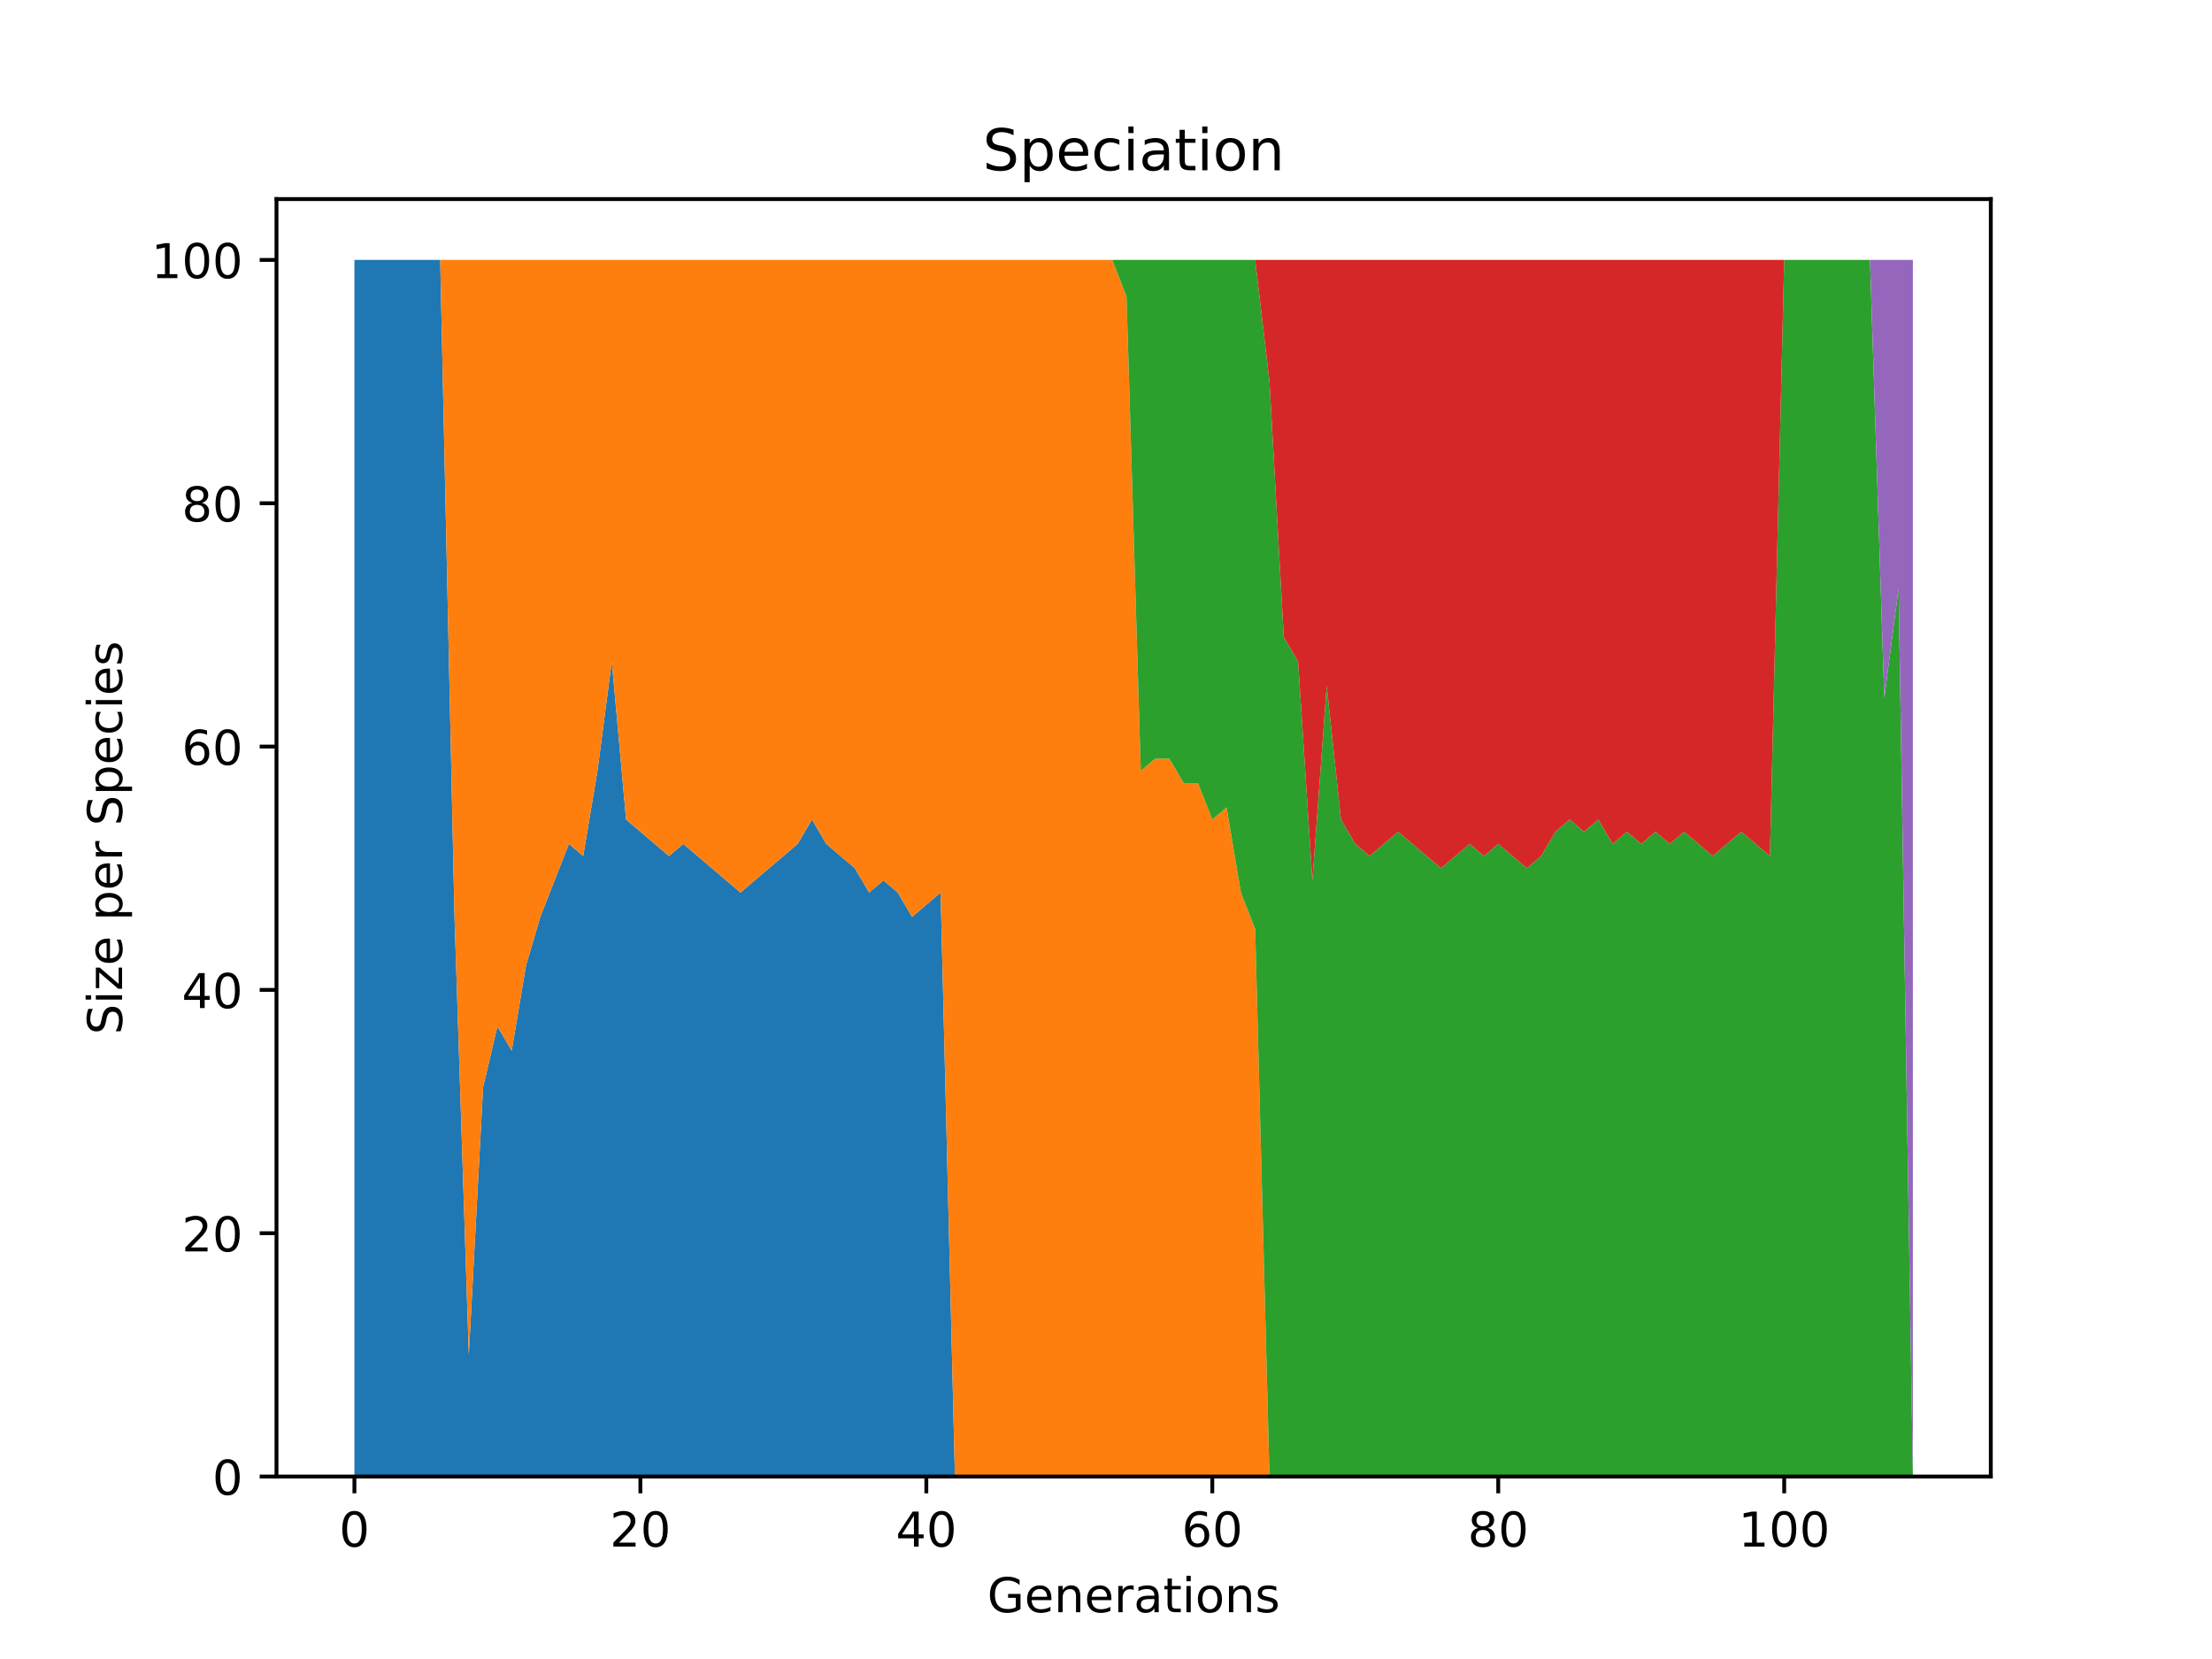 <?xml version="1.0" encoding="utf-8" standalone="no"?>
<!DOCTYPE svg PUBLIC "-//W3C//DTD SVG 1.1//EN"
  "http://www.w3.org/Graphics/SVG/1.1/DTD/svg11.dtd">
<!-- Created with matplotlib (https://matplotlib.org/) -->
<svg height="345.6pt" version="1.1" viewBox="0 0 460.8 345.6" width="460.8pt" xmlns="http://www.w3.org/2000/svg" xmlns:xlink="http://www.w3.org/1999/xlink">
 <defs>
  <style type="text/css">*{stroke-linecap:butt;stroke-linejoin:round;}</style>
 </defs>
 <g id="figure_1">
  <g id="patch_1">
   <path d="M 0 345.6 
L 460.8 345.6 
L 460.8 0 
L 0 0 
z
" style="fill:#ffffff;"/>
  </g>
  <g id="axes_1">
   <g id="patch_2">
    <path d="M 57.6 307.584 
L 414.72 307.584 
L 414.72 41.472 
L 57.6 41.472 
z
" style="fill:#ffffff;"/>
   </g>
   <g id="PolyCollection_1">
    <path clip-path="url(#p705aef6311)" d="M 73.833 54.144 
L 73.833 307.584 
L 76.811 307.584 
L 79.79 307.584 
L 82.768 307.584 
L 85.747 307.584 
L 88.725 307.584 
L 91.704 307.584 
L 94.682 307.584 
L 97.661 307.584 
L 100.639 307.584 
L 103.618 307.584 
L 106.596 307.584 
L 109.575 307.584 
L 112.553 307.584 
L 115.531 307.584 
L 118.51 307.584 
L 121.488 307.584 
L 124.467 307.584 
L 127.445 307.584 
L 130.424 307.584 
L 133.402 307.584 
L 136.381 307.584 
L 139.359 307.584 
L 142.338 307.584 
L 145.316 307.584 
L 148.295 307.584 
L 151.273 307.584 
L 154.252 307.584 
L 157.23 307.584 
L 160.209 307.584 
L 163.187 307.584 
L 166.166 307.584 
L 169.144 307.584 
L 172.123 307.584 
L 175.101 307.584 
L 178.08 307.584 
L 181.058 307.584 
L 184.037 307.584 
L 187.015 307.584 
L 189.994 307.584 
L 192.972 307.584 
L 195.95 307.584 
L 198.929 307.584 
L 201.907 307.584 
L 204.886 307.584 
L 207.864 307.584 
L 210.843 307.584 
L 213.821 307.584 
L 216.8 307.584 
L 219.778 307.584 
L 222.757 307.584 
L 225.735 307.584 
L 228.714 307.584 
L 231.692 307.584 
L 234.671 307.584 
L 237.649 307.584 
L 240.628 307.584 
L 243.606 307.584 
L 246.585 307.584 
L 249.563 307.584 
L 252.542 307.584 
L 255.52 307.584 
L 258.499 307.584 
L 261.477 307.584 
L 264.456 307.584 
L 267.434 307.584 
L 270.413 307.584 
L 273.391 307.584 
L 276.37 307.584 
L 279.348 307.584 
L 282.326 307.584 
L 285.305 307.584 
L 288.283 307.584 
L 291.262 307.584 
L 294.24 307.584 
L 297.219 307.584 
L 300.197 307.584 
L 303.176 307.584 
L 306.154 307.584 
L 309.133 307.584 
L 312.111 307.584 
L 315.09 307.584 
L 318.068 307.584 
L 321.047 307.584 
L 324.025 307.584 
L 327.004 307.584 
L 329.982 307.584 
L 332.961 307.584 
L 335.939 307.584 
L 338.918 307.584 
L 341.896 307.584 
L 344.875 307.584 
L 347.853 307.584 
L 350.832 307.584 
L 353.81 307.584 
L 356.789 307.584 
L 359.767 307.584 
L 362.745 307.584 
L 365.724 307.584 
L 368.702 307.584 
L 371.681 307.584 
L 374.659 307.584 
L 377.638 307.584 
L 380.616 307.584 
L 383.595 307.584 
L 386.573 307.584 
L 389.552 307.584 
L 392.53 307.584 
L 395.509 307.584 
L 398.487 307.584 
L 398.487 307.584 
L 398.487 307.584 
L 395.509 307.584 
L 392.53 307.584 
L 389.552 307.584 
L 386.573 307.584 
L 383.595 307.584 
L 380.616 307.584 
L 377.638 307.584 
L 374.659 307.584 
L 371.681 307.584 
L 368.702 307.584 
L 365.724 307.584 
L 362.745 307.584 
L 359.767 307.584 
L 356.789 307.584 
L 353.81 307.584 
L 350.832 307.584 
L 347.853 307.584 
L 344.875 307.584 
L 341.896 307.584 
L 338.918 307.584 
L 335.939 307.584 
L 332.961 307.584 
L 329.982 307.584 
L 327.004 307.584 
L 324.025 307.584 
L 321.047 307.584 
L 318.068 307.584 
L 315.09 307.584 
L 312.111 307.584 
L 309.133 307.584 
L 306.154 307.584 
L 303.176 307.584 
L 300.197 307.584 
L 297.219 307.584 
L 294.24 307.584 
L 291.262 307.584 
L 288.283 307.584 
L 285.305 307.584 
L 282.326 307.584 
L 279.348 307.584 
L 276.37 307.584 
L 273.391 307.584 
L 270.413 307.584 
L 267.434 307.584 
L 264.456 307.584 
L 261.477 307.584 
L 258.499 307.584 
L 255.52 307.584 
L 252.542 307.584 
L 249.563 307.584 
L 246.585 307.584 
L 243.606 307.584 
L 240.628 307.584 
L 237.649 307.584 
L 234.671 307.584 
L 231.692 307.584 
L 228.714 307.584 
L 225.735 307.584 
L 222.757 307.584 
L 219.778 307.584 
L 216.8 307.584 
L 213.821 307.584 
L 210.843 307.584 
L 207.864 307.584 
L 204.886 307.584 
L 201.907 307.584 
L 198.929 307.584 
L 195.95 185.933 
L 192.972 188.467 
L 189.994 191.002 
L 187.015 185.933 
L 184.037 183.398 
L 181.058 185.933 
L 178.08 180.864 
L 175.101 178.33 
L 172.123 175.795 
L 169.144 170.726 
L 166.166 175.795 
L 163.187 178.33 
L 160.209 180.864 
L 157.23 183.398 
L 154.252 185.933 
L 151.273 183.398 
L 148.295 180.864 
L 145.316 178.33 
L 142.338 175.795 
L 139.359 178.33 
L 136.381 175.795 
L 133.402 173.261 
L 130.424 170.726 
L 127.445 137.779 
L 124.467 160.589 
L 121.488 178.33 
L 118.51 175.795 
L 115.531 183.398 
L 112.553 191.002 
L 109.575 201.139 
L 106.596 218.88 
L 103.618 213.811 
L 100.639 226.483 
L 97.661 282.24 
L 94.682 191.002 
L 91.704 54.144 
L 88.725 54.144 
L 85.747 54.144 
L 82.768 54.144 
L 79.79 54.144 
L 76.811 54.144 
L 73.833 54.144 
z
" style="fill:#1f77b4;"/>
   </g>
   <g id="PolyCollection_2">
    <path clip-path="url(#p705aef6311)" d="M 73.833 54.144 
L 73.833 54.144 
L 76.811 54.144 
L 79.79 54.144 
L 82.768 54.144 
L 85.747 54.144 
L 88.725 54.144 
L 91.704 54.144 
L 94.682 191.002 
L 97.661 282.24 
L 100.639 226.483 
L 103.618 213.811 
L 106.596 218.88 
L 109.575 201.139 
L 112.553 191.002 
L 115.531 183.398 
L 118.51 175.795 
L 121.488 178.33 
L 124.467 160.589 
L 127.445 137.779 
L 130.424 170.726 
L 133.402 173.261 
L 136.381 175.795 
L 139.359 178.33 
L 142.338 175.795 
L 145.316 178.33 
L 148.295 180.864 
L 151.273 183.398 
L 154.252 185.933 
L 157.23 183.398 
L 160.209 180.864 
L 163.187 178.33 
L 166.166 175.795 
L 169.144 170.726 
L 172.123 175.795 
L 175.101 178.33 
L 178.08 180.864 
L 181.058 185.933 
L 184.037 183.398 
L 187.015 185.933 
L 189.994 191.002 
L 192.972 188.467 
L 195.95 185.933 
L 198.929 307.584 
L 201.907 307.584 
L 204.886 307.584 
L 207.864 307.584 
L 210.843 307.584 
L 213.821 307.584 
L 216.8 307.584 
L 219.778 307.584 
L 222.757 307.584 
L 225.735 307.584 
L 228.714 307.584 
L 231.692 307.584 
L 234.671 307.584 
L 237.649 307.584 
L 240.628 307.584 
L 243.606 307.584 
L 246.585 307.584 
L 249.563 307.584 
L 252.542 307.584 
L 255.52 307.584 
L 258.499 307.584 
L 261.477 307.584 
L 264.456 307.584 
L 267.434 307.584 
L 270.413 307.584 
L 273.391 307.584 
L 276.37 307.584 
L 279.348 307.584 
L 282.326 307.584 
L 285.305 307.584 
L 288.283 307.584 
L 291.262 307.584 
L 294.24 307.584 
L 297.219 307.584 
L 300.197 307.584 
L 303.176 307.584 
L 306.154 307.584 
L 309.133 307.584 
L 312.111 307.584 
L 315.09 307.584 
L 318.068 307.584 
L 321.047 307.584 
L 324.025 307.584 
L 327.004 307.584 
L 329.982 307.584 
L 332.961 307.584 
L 335.939 307.584 
L 338.918 307.584 
L 341.896 307.584 
L 344.875 307.584 
L 347.853 307.584 
L 350.832 307.584 
L 353.81 307.584 
L 356.789 307.584 
L 359.767 307.584 
L 362.745 307.584 
L 365.724 307.584 
L 368.702 307.584 
L 371.681 307.584 
L 374.659 307.584 
L 377.638 307.584 
L 380.616 307.584 
L 383.595 307.584 
L 386.573 307.584 
L 389.552 307.584 
L 392.53 307.584 
L 395.509 307.584 
L 398.487 307.584 
L 398.487 307.584 
L 398.487 307.584 
L 395.509 307.584 
L 392.53 307.584 
L 389.552 307.584 
L 386.573 307.584 
L 383.595 307.584 
L 380.616 307.584 
L 377.638 307.584 
L 374.659 307.584 
L 371.681 307.584 
L 368.702 307.584 
L 365.724 307.584 
L 362.745 307.584 
L 359.767 307.584 
L 356.789 307.584 
L 353.81 307.584 
L 350.832 307.584 
L 347.853 307.584 
L 344.875 307.584 
L 341.896 307.584 
L 338.918 307.584 
L 335.939 307.584 
L 332.961 307.584 
L 329.982 307.584 
L 327.004 307.584 
L 324.025 307.584 
L 321.047 307.584 
L 318.068 307.584 
L 315.09 307.584 
L 312.111 307.584 
L 309.133 307.584 
L 306.154 307.584 
L 303.176 307.584 
L 300.197 307.584 
L 297.219 307.584 
L 294.24 307.584 
L 291.262 307.584 
L 288.283 307.584 
L 285.305 307.584 
L 282.326 307.584 
L 279.348 307.584 
L 276.37 307.584 
L 273.391 307.584 
L 270.413 307.584 
L 267.434 307.584 
L 264.456 307.584 
L 261.477 193.536 
L 258.499 185.933 
L 255.52 168.192 
L 252.542 170.726 
L 249.563 163.123 
L 246.585 163.123 
L 243.606 158.054 
L 240.628 158.054 
L 237.649 160.589 
L 234.671 61.747 
L 231.692 54.144 
L 228.714 54.144 
L 225.735 54.144 
L 222.757 54.144 
L 219.778 54.144 
L 216.8 54.144 
L 213.821 54.144 
L 210.843 54.144 
L 207.864 54.144 
L 204.886 54.144 
L 201.907 54.144 
L 198.929 54.144 
L 195.95 54.144 
L 192.972 54.144 
L 189.994 54.144 
L 187.015 54.144 
L 184.037 54.144 
L 181.058 54.144 
L 178.08 54.144 
L 175.101 54.144 
L 172.123 54.144 
L 169.144 54.144 
L 166.166 54.144 
L 163.187 54.144 
L 160.209 54.144 
L 157.23 54.144 
L 154.252 54.144 
L 151.273 54.144 
L 148.295 54.144 
L 145.316 54.144 
L 142.338 54.144 
L 139.359 54.144 
L 136.381 54.144 
L 133.402 54.144 
L 130.424 54.144 
L 127.445 54.144 
L 124.467 54.144 
L 121.488 54.144 
L 118.51 54.144 
L 115.531 54.144 
L 112.553 54.144 
L 109.575 54.144 
L 106.596 54.144 
L 103.618 54.144 
L 100.639 54.144 
L 97.661 54.144 
L 94.682 54.144 
L 91.704 54.144 
L 88.725 54.144 
L 85.747 54.144 
L 82.768 54.144 
L 79.79 54.144 
L 76.811 54.144 
L 73.833 54.144 
z
" style="fill:#ff7f0e;"/>
   </g>
   <g id="PolyCollection_3">
    <path clip-path="url(#p705aef6311)" d="M 73.833 54.144 
L 73.833 54.144 
L 76.811 54.144 
L 79.79 54.144 
L 82.768 54.144 
L 85.747 54.144 
L 88.725 54.144 
L 91.704 54.144 
L 94.682 54.144 
L 97.661 54.144 
L 100.639 54.144 
L 103.618 54.144 
L 106.596 54.144 
L 109.575 54.144 
L 112.553 54.144 
L 115.531 54.144 
L 118.51 54.144 
L 121.488 54.144 
L 124.467 54.144 
L 127.445 54.144 
L 130.424 54.144 
L 133.402 54.144 
L 136.381 54.144 
L 139.359 54.144 
L 142.338 54.144 
L 145.316 54.144 
L 148.295 54.144 
L 151.273 54.144 
L 154.252 54.144 
L 157.23 54.144 
L 160.209 54.144 
L 163.187 54.144 
L 166.166 54.144 
L 169.144 54.144 
L 172.123 54.144 
L 175.101 54.144 
L 178.08 54.144 
L 181.058 54.144 
L 184.037 54.144 
L 187.015 54.144 
L 189.994 54.144 
L 192.972 54.144 
L 195.95 54.144 
L 198.929 54.144 
L 201.907 54.144 
L 204.886 54.144 
L 207.864 54.144 
L 210.843 54.144 
L 213.821 54.144 
L 216.8 54.144 
L 219.778 54.144 
L 222.757 54.144 
L 225.735 54.144 
L 228.714 54.144 
L 231.692 54.144 
L 234.671 61.747 
L 237.649 160.589 
L 240.628 158.054 
L 243.606 158.054 
L 246.585 163.123 
L 249.563 163.123 
L 252.542 170.726 
L 255.52 168.192 
L 258.499 185.933 
L 261.477 193.536 
L 264.456 307.584 
L 267.434 307.584 
L 270.413 307.584 
L 273.391 307.584 
L 276.37 307.584 
L 279.348 307.584 
L 282.326 307.584 
L 285.305 307.584 
L 288.283 307.584 
L 291.262 307.584 
L 294.24 307.584 
L 297.219 307.584 
L 300.197 307.584 
L 303.176 307.584 
L 306.154 307.584 
L 309.133 307.584 
L 312.111 307.584 
L 315.09 307.584 
L 318.068 307.584 
L 321.047 307.584 
L 324.025 307.584 
L 327.004 307.584 
L 329.982 307.584 
L 332.961 307.584 
L 335.939 307.584 
L 338.918 307.584 
L 341.896 307.584 
L 344.875 307.584 
L 347.853 307.584 
L 350.832 307.584 
L 353.81 307.584 
L 356.789 307.584 
L 359.767 307.584 
L 362.745 307.584 
L 365.724 307.584 
L 368.702 307.584 
L 371.681 307.584 
L 374.659 307.584 
L 377.638 307.584 
L 380.616 307.584 
L 383.595 307.584 
L 386.573 307.584 
L 389.552 307.584 
L 392.53 307.584 
L 395.509 307.584 
L 398.487 307.584 
L 398.487 307.584 
L 398.487 307.584 
L 395.509 122.573 
L 392.53 145.382 
L 389.552 54.144 
L 386.573 54.144 
L 383.595 54.144 
L 380.616 54.144 
L 377.638 54.144 
L 374.659 54.144 
L 371.681 54.144 
L 368.702 178.33 
L 365.724 175.795 
L 362.745 173.261 
L 359.767 175.795 
L 356.789 178.33 
L 353.81 175.795 
L 350.832 173.261 
L 347.853 175.795 
L 344.875 173.261 
L 341.896 175.795 
L 338.918 173.261 
L 335.939 175.795 
L 332.961 170.726 
L 329.982 173.261 
L 327.004 170.726 
L 324.025 173.261 
L 321.047 178.33 
L 318.068 180.864 
L 315.09 178.33 
L 312.111 175.795 
L 309.133 178.33 
L 306.154 175.795 
L 303.176 178.33 
L 300.197 180.864 
L 297.219 178.33 
L 294.24 175.795 
L 291.262 173.261 
L 288.283 175.795 
L 285.305 178.33 
L 282.326 175.795 
L 279.348 170.726 
L 276.37 142.848 
L 273.391 183.398 
L 270.413 137.779 
L 267.434 132.71 
L 264.456 79.488 
L 261.477 54.144 
L 258.499 54.144 
L 255.52 54.144 
L 252.542 54.144 
L 249.563 54.144 
L 246.585 54.144 
L 243.606 54.144 
L 240.628 54.144 
L 237.649 54.144 
L 234.671 54.144 
L 231.692 54.144 
L 228.714 54.144 
L 225.735 54.144 
L 222.757 54.144 
L 219.778 54.144 
L 216.8 54.144 
L 213.821 54.144 
L 210.843 54.144 
L 207.864 54.144 
L 204.886 54.144 
L 201.907 54.144 
L 198.929 54.144 
L 195.95 54.144 
L 192.972 54.144 
L 189.994 54.144 
L 187.015 54.144 
L 184.037 54.144 
L 181.058 54.144 
L 178.08 54.144 
L 175.101 54.144 
L 172.123 54.144 
L 169.144 54.144 
L 166.166 54.144 
L 163.187 54.144 
L 160.209 54.144 
L 157.23 54.144 
L 154.252 54.144 
L 151.273 54.144 
L 148.295 54.144 
L 145.316 54.144 
L 142.338 54.144 
L 139.359 54.144 
L 136.381 54.144 
L 133.402 54.144 
L 130.424 54.144 
L 127.445 54.144 
L 124.467 54.144 
L 121.488 54.144 
L 118.51 54.144 
L 115.531 54.144 
L 112.553 54.144 
L 109.575 54.144 
L 106.596 54.144 
L 103.618 54.144 
L 100.639 54.144 
L 97.661 54.144 
L 94.682 54.144 
L 91.704 54.144 
L 88.725 54.144 
L 85.747 54.144 
L 82.768 54.144 
L 79.79 54.144 
L 76.811 54.144 
L 73.833 54.144 
z
" style="fill:#2ca02c;"/>
   </g>
   <g id="PolyCollection_4">
    <path clip-path="url(#p705aef6311)" d="M 73.833 54.144 
L 73.833 54.144 
L 76.811 54.144 
L 79.79 54.144 
L 82.768 54.144 
L 85.747 54.144 
L 88.725 54.144 
L 91.704 54.144 
L 94.682 54.144 
L 97.661 54.144 
L 100.639 54.144 
L 103.618 54.144 
L 106.596 54.144 
L 109.575 54.144 
L 112.553 54.144 
L 115.531 54.144 
L 118.51 54.144 
L 121.488 54.144 
L 124.467 54.144 
L 127.445 54.144 
L 130.424 54.144 
L 133.402 54.144 
L 136.381 54.144 
L 139.359 54.144 
L 142.338 54.144 
L 145.316 54.144 
L 148.295 54.144 
L 151.273 54.144 
L 154.252 54.144 
L 157.23 54.144 
L 160.209 54.144 
L 163.187 54.144 
L 166.166 54.144 
L 169.144 54.144 
L 172.123 54.144 
L 175.101 54.144 
L 178.08 54.144 
L 181.058 54.144 
L 184.037 54.144 
L 187.015 54.144 
L 189.994 54.144 
L 192.972 54.144 
L 195.95 54.144 
L 198.929 54.144 
L 201.907 54.144 
L 204.886 54.144 
L 207.864 54.144 
L 210.843 54.144 
L 213.821 54.144 
L 216.8 54.144 
L 219.778 54.144 
L 222.757 54.144 
L 225.735 54.144 
L 228.714 54.144 
L 231.692 54.144 
L 234.671 54.144 
L 237.649 54.144 
L 240.628 54.144 
L 243.606 54.144 
L 246.585 54.144 
L 249.563 54.144 
L 252.542 54.144 
L 255.52 54.144 
L 258.499 54.144 
L 261.477 54.144 
L 264.456 79.488 
L 267.434 132.71 
L 270.413 137.779 
L 273.391 183.398 
L 276.37 142.848 
L 279.348 170.726 
L 282.326 175.795 
L 285.305 178.33 
L 288.283 175.795 
L 291.262 173.261 
L 294.24 175.795 
L 297.219 178.33 
L 300.197 180.864 
L 303.176 178.33 
L 306.154 175.795 
L 309.133 178.33 
L 312.111 175.795 
L 315.09 178.33 
L 318.068 180.864 
L 321.047 178.33 
L 324.025 173.261 
L 327.004 170.726 
L 329.982 173.261 
L 332.961 170.726 
L 335.939 175.795 
L 338.918 173.261 
L 341.896 175.795 
L 344.875 173.261 
L 347.853 175.795 
L 350.832 173.261 
L 353.81 175.795 
L 356.789 178.33 
L 359.767 175.795 
L 362.745 173.261 
L 365.724 175.795 
L 368.702 178.33 
L 371.681 54.144 
L 374.659 54.144 
L 377.638 54.144 
L 380.616 54.144 
L 383.595 54.144 
L 386.573 54.144 
L 389.552 54.144 
L 392.53 145.382 
L 395.509 122.573 
L 398.487 307.584 
L 398.487 307.584 
L 398.487 307.584 
L 395.509 122.573 
L 392.53 145.382 
L 389.552 54.144 
L 386.573 54.144 
L 383.595 54.144 
L 380.616 54.144 
L 377.638 54.144 
L 374.659 54.144 
L 371.681 54.144 
L 368.702 54.144 
L 365.724 54.144 
L 362.745 54.144 
L 359.767 54.144 
L 356.789 54.144 
L 353.81 54.144 
L 350.832 54.144 
L 347.853 54.144 
L 344.875 54.144 
L 341.896 54.144 
L 338.918 54.144 
L 335.939 54.144 
L 332.961 54.144 
L 329.982 54.144 
L 327.004 54.144 
L 324.025 54.144 
L 321.047 54.144 
L 318.068 54.144 
L 315.09 54.144 
L 312.111 54.144 
L 309.133 54.144 
L 306.154 54.144 
L 303.176 54.144 
L 300.197 54.144 
L 297.219 54.144 
L 294.24 54.144 
L 291.262 54.144 
L 288.283 54.144 
L 285.305 54.144 
L 282.326 54.144 
L 279.348 54.144 
L 276.37 54.144 
L 273.391 54.144 
L 270.413 54.144 
L 267.434 54.144 
L 264.456 54.144 
L 261.477 54.144 
L 258.499 54.144 
L 255.52 54.144 
L 252.542 54.144 
L 249.563 54.144 
L 246.585 54.144 
L 243.606 54.144 
L 240.628 54.144 
L 237.649 54.144 
L 234.671 54.144 
L 231.692 54.144 
L 228.714 54.144 
L 225.735 54.144 
L 222.757 54.144 
L 219.778 54.144 
L 216.8 54.144 
L 213.821 54.144 
L 210.843 54.144 
L 207.864 54.144 
L 204.886 54.144 
L 201.907 54.144 
L 198.929 54.144 
L 195.95 54.144 
L 192.972 54.144 
L 189.994 54.144 
L 187.015 54.144 
L 184.037 54.144 
L 181.058 54.144 
L 178.08 54.144 
L 175.101 54.144 
L 172.123 54.144 
L 169.144 54.144 
L 166.166 54.144 
L 163.187 54.144 
L 160.209 54.144 
L 157.23 54.144 
L 154.252 54.144 
L 151.273 54.144 
L 148.295 54.144 
L 145.316 54.144 
L 142.338 54.144 
L 139.359 54.144 
L 136.381 54.144 
L 133.402 54.144 
L 130.424 54.144 
L 127.445 54.144 
L 124.467 54.144 
L 121.488 54.144 
L 118.51 54.144 
L 115.531 54.144 
L 112.553 54.144 
L 109.575 54.144 
L 106.596 54.144 
L 103.618 54.144 
L 100.639 54.144 
L 97.661 54.144 
L 94.682 54.144 
L 91.704 54.144 
L 88.725 54.144 
L 85.747 54.144 
L 82.768 54.144 
L 79.79 54.144 
L 76.811 54.144 
L 73.833 54.144 
z
" style="fill:#d62728;"/>
   </g>
   <g id="PolyCollection_5">
    <path clip-path="url(#p705aef6311)" d="M 73.833 54.144 
L 73.833 54.144 
L 76.811 54.144 
L 79.79 54.144 
L 82.768 54.144 
L 85.747 54.144 
L 88.725 54.144 
L 91.704 54.144 
L 94.682 54.144 
L 97.661 54.144 
L 100.639 54.144 
L 103.618 54.144 
L 106.596 54.144 
L 109.575 54.144 
L 112.553 54.144 
L 115.531 54.144 
L 118.51 54.144 
L 121.488 54.144 
L 124.467 54.144 
L 127.445 54.144 
L 130.424 54.144 
L 133.402 54.144 
L 136.381 54.144 
L 139.359 54.144 
L 142.338 54.144 
L 145.316 54.144 
L 148.295 54.144 
L 151.273 54.144 
L 154.252 54.144 
L 157.23 54.144 
L 160.209 54.144 
L 163.187 54.144 
L 166.166 54.144 
L 169.144 54.144 
L 172.123 54.144 
L 175.101 54.144 
L 178.08 54.144 
L 181.058 54.144 
L 184.037 54.144 
L 187.015 54.144 
L 189.994 54.144 
L 192.972 54.144 
L 195.95 54.144 
L 198.929 54.144 
L 201.907 54.144 
L 204.886 54.144 
L 207.864 54.144 
L 210.843 54.144 
L 213.821 54.144 
L 216.8 54.144 
L 219.778 54.144 
L 222.757 54.144 
L 225.735 54.144 
L 228.714 54.144 
L 231.692 54.144 
L 234.671 54.144 
L 237.649 54.144 
L 240.628 54.144 
L 243.606 54.144 
L 246.585 54.144 
L 249.563 54.144 
L 252.542 54.144 
L 255.52 54.144 
L 258.499 54.144 
L 261.477 54.144 
L 264.456 54.144 
L 267.434 54.144 
L 270.413 54.144 
L 273.391 54.144 
L 276.37 54.144 
L 279.348 54.144 
L 282.326 54.144 
L 285.305 54.144 
L 288.283 54.144 
L 291.262 54.144 
L 294.24 54.144 
L 297.219 54.144 
L 300.197 54.144 
L 303.176 54.144 
L 306.154 54.144 
L 309.133 54.144 
L 312.111 54.144 
L 315.09 54.144 
L 318.068 54.144 
L 321.047 54.144 
L 324.025 54.144 
L 327.004 54.144 
L 329.982 54.144 
L 332.961 54.144 
L 335.939 54.144 
L 338.918 54.144 
L 341.896 54.144 
L 344.875 54.144 
L 347.853 54.144 
L 350.832 54.144 
L 353.81 54.144 
L 356.789 54.144 
L 359.767 54.144 
L 362.745 54.144 
L 365.724 54.144 
L 368.702 54.144 
L 371.681 54.144 
L 374.659 54.144 
L 377.638 54.144 
L 380.616 54.144 
L 383.595 54.144 
L 386.573 54.144 
L 389.552 54.144 
L 392.53 145.382 
L 395.509 122.573 
L 398.487 307.584 
L 398.487 54.144 
L 398.487 54.144 
L 395.509 54.144 
L 392.53 54.144 
L 389.552 54.144 
L 386.573 54.144 
L 383.595 54.144 
L 380.616 54.144 
L 377.638 54.144 
L 374.659 54.144 
L 371.681 54.144 
L 368.702 54.144 
L 365.724 54.144 
L 362.745 54.144 
L 359.767 54.144 
L 356.789 54.144 
L 353.81 54.144 
L 350.832 54.144 
L 347.853 54.144 
L 344.875 54.144 
L 341.896 54.144 
L 338.918 54.144 
L 335.939 54.144 
L 332.961 54.144 
L 329.982 54.144 
L 327.004 54.144 
L 324.025 54.144 
L 321.047 54.144 
L 318.068 54.144 
L 315.09 54.144 
L 312.111 54.144 
L 309.133 54.144 
L 306.154 54.144 
L 303.176 54.144 
L 300.197 54.144 
L 297.219 54.144 
L 294.24 54.144 
L 291.262 54.144 
L 288.283 54.144 
L 285.305 54.144 
L 282.326 54.144 
L 279.348 54.144 
L 276.37 54.144 
L 273.391 54.144 
L 270.413 54.144 
L 267.434 54.144 
L 264.456 54.144 
L 261.477 54.144 
L 258.499 54.144 
L 255.52 54.144 
L 252.542 54.144 
L 249.563 54.144 
L 246.585 54.144 
L 243.606 54.144 
L 240.628 54.144 
L 237.649 54.144 
L 234.671 54.144 
L 231.692 54.144 
L 228.714 54.144 
L 225.735 54.144 
L 222.757 54.144 
L 219.778 54.144 
L 216.8 54.144 
L 213.821 54.144 
L 210.843 54.144 
L 207.864 54.144 
L 204.886 54.144 
L 201.907 54.144 
L 198.929 54.144 
L 195.95 54.144 
L 192.972 54.144 
L 189.994 54.144 
L 187.015 54.144 
L 184.037 54.144 
L 181.058 54.144 
L 178.08 54.144 
L 175.101 54.144 
L 172.123 54.144 
L 169.144 54.144 
L 166.166 54.144 
L 163.187 54.144 
L 160.209 54.144 
L 157.23 54.144 
L 154.252 54.144 
L 151.273 54.144 
L 148.295 54.144 
L 145.316 54.144 
L 142.338 54.144 
L 139.359 54.144 
L 136.381 54.144 
L 133.402 54.144 
L 130.424 54.144 
L 127.445 54.144 
L 124.467 54.144 
L 121.488 54.144 
L 118.51 54.144 
L 115.531 54.144 
L 112.553 54.144 
L 109.575 54.144 
L 106.596 54.144 
L 103.618 54.144 
L 100.639 54.144 
L 97.661 54.144 
L 94.682 54.144 
L 91.704 54.144 
L 88.725 54.144 
L 85.747 54.144 
L 82.768 54.144 
L 79.79 54.144 
L 76.811 54.144 
L 73.833 54.144 
z
" style="fill:#9467bd;"/>
   </g>
   <g id="matplotlib.axis_1">
    <g id="xtick_1">
     <g id="line2d_1">
      <defs>
       <path d="M 0 0 
L 0 3.5 
" id="m3f94033164" style="stroke:#000000;stroke-width:0.8;"/>
      </defs>
      <g>
       <use style="stroke:#000000;stroke-width:0.8;" x="73.833" xlink:href="#m3f94033164" y="307.584"/>
      </g>
     </g>
     <g id="text_1">
      <!-- 0 -->
      <g transform="translate(70.651 322.182)scale(0.1 -0.1)">
       <defs>
        <path d="M 31.781 66.406 
Q 24.172 66.406 20.328 58.906 
Q 16.5 51.422 16.5 36.375 
Q 16.5 21.391 20.328 13.891 
Q 24.172 6.391 31.781 6.391 
Q 39.453 6.391 43.281 13.891 
Q 47.125 21.391 47.125 36.375 
Q 47.125 51.422 43.281 58.906 
Q 39.453 66.406 31.781 66.406 
z
M 31.781 74.219 
Q 44.047 74.219 50.516 64.516 
Q 56.984 54.828 56.984 36.375 
Q 56.984 17.969 50.516 8.266 
Q 44.047 -1.422 31.781 -1.422 
Q 19.531 -1.422 13.062 8.266 
Q 6.594 17.969 6.594 36.375 
Q 6.594 54.828 13.062 64.516 
Q 19.531 74.219 31.781 74.219 
z
" id="DejaVuSans-48"/>
       </defs>
       <use xlink:href="#DejaVuSans-48"/>
      </g>
     </g>
    </g>
    <g id="xtick_2">
     <g id="line2d_2">
      <g>
       <use style="stroke:#000000;stroke-width:0.8;" x="133.402" xlink:href="#m3f94033164" y="307.584"/>
      </g>
     </g>
     <g id="text_2">
      <!-- 20 -->
      <g transform="translate(127.04 322.182)scale(0.1 -0.1)">
       <defs>
        <path d="M 19.188 8.297 
L 53.609 8.297 
L 53.609 0 
L 7.328 0 
L 7.328 8.297 
Q 12.938 14.109 22.625 23.891 
Q 32.328 33.688 34.812 36.531 
Q 39.547 41.844 41.422 45.531 
Q 43.312 49.219 43.312 52.781 
Q 43.312 58.594 39.234 62.25 
Q 35.156 65.922 28.609 65.922 
Q 23.969 65.922 18.812 64.312 
Q 13.672 62.703 7.812 59.422 
L 7.812 69.391 
Q 13.766 71.781 18.938 73 
Q 24.125 74.219 28.422 74.219 
Q 39.75 74.219 46.484 68.547 
Q 53.219 62.891 53.219 53.422 
Q 53.219 48.922 51.531 44.891 
Q 49.859 40.875 45.406 35.406 
Q 44.188 33.984 37.641 27.219 
Q 31.109 20.453 19.188 8.297 
z
" id="DejaVuSans-50"/>
       </defs>
       <use xlink:href="#DejaVuSans-50"/>
       <use x="63.623" xlink:href="#DejaVuSans-48"/>
      </g>
     </g>
    </g>
    <g id="xtick_3">
     <g id="line2d_3">
      <g>
       <use style="stroke:#000000;stroke-width:0.8;" x="192.972" xlink:href="#m3f94033164" y="307.584"/>
      </g>
     </g>
     <g id="text_3">
      <!-- 40 -->
      <g transform="translate(186.61 322.182)scale(0.1 -0.1)">
       <defs>
        <path d="M 37.797 64.312 
L 12.891 25.391 
L 37.797 25.391 
z
M 35.203 72.906 
L 47.609 72.906 
L 47.609 25.391 
L 58.016 25.391 
L 58.016 17.188 
L 47.609 17.188 
L 47.609 0 
L 37.797 0 
L 37.797 17.188 
L 4.891 17.188 
L 4.891 26.703 
z
" id="DejaVuSans-52"/>
       </defs>
       <use xlink:href="#DejaVuSans-52"/>
       <use x="63.623" xlink:href="#DejaVuSans-48"/>
      </g>
     </g>
    </g>
    <g id="xtick_4">
     <g id="line2d_4">
      <g>
       <use style="stroke:#000000;stroke-width:0.8;" x="252.542" xlink:href="#m3f94033164" y="307.584"/>
      </g>
     </g>
     <g id="text_4">
      <!-- 60 -->
      <g transform="translate(246.179 322.182)scale(0.1 -0.1)">
       <defs>
        <path d="M 33.016 40.375 
Q 26.375 40.375 22.484 35.828 
Q 18.609 31.297 18.609 23.391 
Q 18.609 15.531 22.484 10.953 
Q 26.375 6.391 33.016 6.391 
Q 39.656 6.391 43.531 10.953 
Q 47.406 15.531 47.406 23.391 
Q 47.406 31.297 43.531 35.828 
Q 39.656 40.375 33.016 40.375 
z
M 52.594 71.297 
L 52.594 62.312 
Q 48.875 64.062 45.094 64.984 
Q 41.312 65.922 37.594 65.922 
Q 27.828 65.922 22.672 59.328 
Q 17.531 52.734 16.797 39.406 
Q 19.672 43.656 24.016 45.922 
Q 28.375 48.188 33.594 48.188 
Q 44.578 48.188 50.953 41.516 
Q 57.328 34.859 57.328 23.391 
Q 57.328 12.156 50.688 5.359 
Q 44.047 -1.422 33.016 -1.422 
Q 20.359 -1.422 13.672 8.266 
Q 6.984 17.969 6.984 36.375 
Q 6.984 53.656 15.188 63.938 
Q 23.391 74.219 37.203 74.219 
Q 40.922 74.219 44.703 73.484 
Q 48.484 72.75 52.594 71.297 
z
" id="DejaVuSans-54"/>
       </defs>
       <use xlink:href="#DejaVuSans-54"/>
       <use x="63.623" xlink:href="#DejaVuSans-48"/>
      </g>
     </g>
    </g>
    <g id="xtick_5">
     <g id="line2d_5">
      <g>
       <use style="stroke:#000000;stroke-width:0.8;" x="312.111" xlink:href="#m3f94033164" y="307.584"/>
      </g>
     </g>
     <g id="text_5">
      <!-- 80 -->
      <g transform="translate(305.749 322.182)scale(0.1 -0.1)">
       <defs>
        <path d="M 31.781 34.625 
Q 24.75 34.625 20.719 30.859 
Q 16.703 27.094 16.703 20.516 
Q 16.703 13.922 20.719 10.156 
Q 24.75 6.391 31.781 6.391 
Q 38.812 6.391 42.859 10.172 
Q 46.922 13.969 46.922 20.516 
Q 46.922 27.094 42.891 30.859 
Q 38.875 34.625 31.781 34.625 
z
M 21.922 38.812 
Q 15.578 40.375 12.031 44.719 
Q 8.5 49.078 8.5 55.328 
Q 8.5 64.062 14.719 69.141 
Q 20.953 74.219 31.781 74.219 
Q 42.672 74.219 48.875 69.141 
Q 55.078 64.062 55.078 55.328 
Q 55.078 49.078 51.531 44.719 
Q 48 40.375 41.703 38.812 
Q 48.828 37.156 52.797 32.312 
Q 56.781 27.484 56.781 20.516 
Q 56.781 9.906 50.312 4.234 
Q 43.844 -1.422 31.781 -1.422 
Q 19.734 -1.422 13.25 4.234 
Q 6.781 9.906 6.781 20.516 
Q 6.781 27.484 10.781 32.312 
Q 14.797 37.156 21.922 38.812 
z
M 18.312 54.391 
Q 18.312 48.734 21.844 45.562 
Q 25.391 42.391 31.781 42.391 
Q 38.141 42.391 41.719 45.562 
Q 45.312 48.734 45.312 54.391 
Q 45.312 60.062 41.719 63.234 
Q 38.141 66.406 31.781 66.406 
Q 25.391 66.406 21.844 63.234 
Q 18.312 60.062 18.312 54.391 
z
" id="DejaVuSans-56"/>
       </defs>
       <use xlink:href="#DejaVuSans-56"/>
       <use x="63.623" xlink:href="#DejaVuSans-48"/>
      </g>
     </g>
    </g>
    <g id="xtick_6">
     <g id="line2d_6">
      <g>
       <use style="stroke:#000000;stroke-width:0.8;" x="371.681" xlink:href="#m3f94033164" y="307.584"/>
      </g>
     </g>
     <g id="text_6">
      <!-- 100 -->
      <g transform="translate(362.137 322.182)scale(0.1 -0.1)">
       <defs>
        <path d="M 12.406 8.297 
L 28.516 8.297 
L 28.516 63.922 
L 10.984 60.406 
L 10.984 69.391 
L 28.422 72.906 
L 38.281 72.906 
L 38.281 8.297 
L 54.391 8.297 
L 54.391 0 
L 12.406 0 
z
" id="DejaVuSans-49"/>
       </defs>
       <use xlink:href="#DejaVuSans-49"/>
       <use x="63.623" xlink:href="#DejaVuSans-48"/>
       <use x="127.246" xlink:href="#DejaVuSans-48"/>
      </g>
     </g>
    </g>
    <g id="text_7">
     <!-- Generations -->
     <g transform="translate(205.662 335.861)scale(0.1 -0.1)">
      <defs>
       <path d="M 59.516 10.406 
L 59.516 29.984 
L 43.406 29.984 
L 43.406 38.094 
L 69.281 38.094 
L 69.281 6.781 
Q 63.578 2.734 56.688 0.656 
Q 49.812 -1.422 42 -1.422 
Q 24.906 -1.422 15.25 8.562 
Q 5.609 18.562 5.609 36.375 
Q 5.609 54.25 15.25 64.234 
Q 24.906 74.219 42 74.219 
Q 49.125 74.219 55.547 72.453 
Q 61.969 70.703 67.391 67.281 
L 67.391 56.781 
Q 61.922 61.422 55.766 63.766 
Q 49.609 66.109 42.828 66.109 
Q 29.438 66.109 22.719 58.641 
Q 16.016 51.172 16.016 36.375 
Q 16.016 21.625 22.719 14.156 
Q 29.438 6.688 42.828 6.688 
Q 48.047 6.688 52.141 7.594 
Q 56.25 8.5 59.516 10.406 
z
" id="DejaVuSans-71"/>
       <path d="M 56.203 29.594 
L 56.203 25.203 
L 14.891 25.203 
Q 15.484 15.922 20.484 11.062 
Q 25.484 6.203 34.422 6.203 
Q 39.594 6.203 44.453 7.469 
Q 49.312 8.734 54.109 11.281 
L 54.109 2.781 
Q 49.266 0.734 44.188 -0.344 
Q 39.109 -1.422 33.891 -1.422 
Q 20.797 -1.422 13.156 6.188 
Q 5.516 13.812 5.516 26.812 
Q 5.516 40.234 12.766 48.109 
Q 20.016 56 32.328 56 
Q 43.359 56 49.781 48.891 
Q 56.203 41.797 56.203 29.594 
z
M 47.219 32.234 
Q 47.125 39.594 43.094 43.984 
Q 39.062 48.391 32.422 48.391 
Q 24.906 48.391 20.391 44.141 
Q 15.875 39.891 15.188 32.172 
z
" id="DejaVuSans-101"/>
       <path d="M 54.891 33.016 
L 54.891 0 
L 45.906 0 
L 45.906 32.719 
Q 45.906 40.484 42.875 44.328 
Q 39.844 48.188 33.797 48.188 
Q 26.516 48.188 22.312 43.547 
Q 18.109 38.922 18.109 30.906 
L 18.109 0 
L 9.078 0 
L 9.078 54.688 
L 18.109 54.688 
L 18.109 46.188 
Q 21.344 51.125 25.703 53.562 
Q 30.078 56 35.797 56 
Q 45.219 56 50.047 50.172 
Q 54.891 44.344 54.891 33.016 
z
" id="DejaVuSans-110"/>
       <path d="M 41.109 46.297 
Q 39.594 47.172 37.812 47.578 
Q 36.031 48 33.891 48 
Q 26.266 48 22.188 43.047 
Q 18.109 38.094 18.109 28.812 
L 18.109 0 
L 9.078 0 
L 9.078 54.688 
L 18.109 54.688 
L 18.109 46.188 
Q 20.953 51.172 25.484 53.578 
Q 30.031 56 36.531 56 
Q 37.453 56 38.578 55.875 
Q 39.703 55.766 41.062 55.516 
z
" id="DejaVuSans-114"/>
       <path d="M 34.281 27.484 
Q 23.391 27.484 19.188 25 
Q 14.984 22.516 14.984 16.5 
Q 14.984 11.719 18.141 8.906 
Q 21.297 6.109 26.703 6.109 
Q 34.188 6.109 38.703 11.406 
Q 43.219 16.703 43.219 25.484 
L 43.219 27.484 
z
M 52.203 31.203 
L 52.203 0 
L 43.219 0 
L 43.219 8.297 
Q 40.141 3.328 35.547 0.953 
Q 30.953 -1.422 24.312 -1.422 
Q 15.922 -1.422 10.953 3.297 
Q 6 8.016 6 15.922 
Q 6 25.141 12.172 29.828 
Q 18.359 34.516 30.609 34.516 
L 43.219 34.516 
L 43.219 35.406 
Q 43.219 41.609 39.141 45 
Q 35.062 48.391 27.688 48.391 
Q 23 48.391 18.547 47.266 
Q 14.109 46.141 10.016 43.891 
L 10.016 52.203 
Q 14.938 54.109 19.578 55.047 
Q 24.219 56 28.609 56 
Q 40.484 56 46.344 49.844 
Q 52.203 43.703 52.203 31.203 
z
" id="DejaVuSans-97"/>
       <path d="M 18.312 70.219 
L 18.312 54.688 
L 36.812 54.688 
L 36.812 47.703 
L 18.312 47.703 
L 18.312 18.016 
Q 18.312 11.328 20.141 9.422 
Q 21.969 7.516 27.594 7.516 
L 36.812 7.516 
L 36.812 0 
L 27.594 0 
Q 17.188 0 13.234 3.875 
Q 9.281 7.766 9.281 18.016 
L 9.281 47.703 
L 2.688 47.703 
L 2.688 54.688 
L 9.281 54.688 
L 9.281 70.219 
z
" id="DejaVuSans-116"/>
       <path d="M 9.422 54.688 
L 18.406 54.688 
L 18.406 0 
L 9.422 0 
z
M 9.422 75.984 
L 18.406 75.984 
L 18.406 64.594 
L 9.422 64.594 
z
" id="DejaVuSans-105"/>
       <path d="M 30.609 48.391 
Q 23.391 48.391 19.188 42.75 
Q 14.984 37.109 14.984 27.297 
Q 14.984 17.484 19.156 11.844 
Q 23.344 6.203 30.609 6.203 
Q 37.797 6.203 41.984 11.859 
Q 46.188 17.531 46.188 27.297 
Q 46.188 37.016 41.984 42.703 
Q 37.797 48.391 30.609 48.391 
z
M 30.609 56 
Q 42.328 56 49.016 48.375 
Q 55.719 40.766 55.719 27.297 
Q 55.719 13.875 49.016 6.219 
Q 42.328 -1.422 30.609 -1.422 
Q 18.844 -1.422 12.172 6.219 
Q 5.516 13.875 5.516 27.297 
Q 5.516 40.766 12.172 48.375 
Q 18.844 56 30.609 56 
z
" id="DejaVuSans-111"/>
       <path d="M 44.281 53.078 
L 44.281 44.578 
Q 40.484 46.531 36.375 47.5 
Q 32.281 48.484 27.875 48.484 
Q 21.188 48.484 17.844 46.438 
Q 14.5 44.391 14.5 40.281 
Q 14.5 37.156 16.891 35.375 
Q 19.281 33.594 26.516 31.984 
L 29.594 31.297 
Q 39.156 29.25 43.188 25.516 
Q 47.219 21.781 47.219 15.094 
Q 47.219 7.469 41.188 3.016 
Q 35.156 -1.422 24.609 -1.422 
Q 20.219 -1.422 15.453 -0.562 
Q 10.688 0.297 5.422 2 
L 5.422 11.281 
Q 10.406 8.688 15.234 7.391 
Q 20.062 6.109 24.812 6.109 
Q 31.156 6.109 34.562 8.281 
Q 37.984 10.453 37.984 14.406 
Q 37.984 18.062 35.516 20.016 
Q 33.062 21.969 24.703 23.781 
L 21.578 24.516 
Q 13.234 26.266 9.516 29.906 
Q 5.812 33.547 5.812 39.891 
Q 5.812 47.609 11.281 51.797 
Q 16.75 56 26.812 56 
Q 31.781 56 36.172 55.266 
Q 40.578 54.547 44.281 53.078 
z
" id="DejaVuSans-115"/>
      </defs>
      <use xlink:href="#DejaVuSans-71"/>
      <use x="77.49" xlink:href="#DejaVuSans-101"/>
      <use x="139.014" xlink:href="#DejaVuSans-110"/>
      <use x="202.393" xlink:href="#DejaVuSans-101"/>
      <use x="263.916" xlink:href="#DejaVuSans-114"/>
      <use x="305.029" xlink:href="#DejaVuSans-97"/>
      <use x="366.309" xlink:href="#DejaVuSans-116"/>
      <use x="405.518" xlink:href="#DejaVuSans-105"/>
      <use x="433.301" xlink:href="#DejaVuSans-111"/>
      <use x="494.482" xlink:href="#DejaVuSans-110"/>
      <use x="557.861" xlink:href="#DejaVuSans-115"/>
     </g>
    </g>
   </g>
   <g id="matplotlib.axis_2">
    <g id="ytick_1">
     <g id="line2d_7">
      <defs>
       <path d="M 0 0 
L -3.5 0 
" id="m412c18a7c3" style="stroke:#000000;stroke-width:0.8;"/>
      </defs>
      <g>
       <use style="stroke:#000000;stroke-width:0.8;" x="57.6" xlink:href="#m412c18a7c3" y="307.584"/>
      </g>
     </g>
     <g id="text_8">
      <!-- 0 -->
      <g transform="translate(44.237 311.383)scale(0.1 -0.1)">
       <use xlink:href="#DejaVuSans-48"/>
      </g>
     </g>
    </g>
    <g id="ytick_2">
     <g id="line2d_8">
      <g>
       <use style="stroke:#000000;stroke-width:0.8;" x="57.6" xlink:href="#m412c18a7c3" y="256.896"/>
      </g>
     </g>
     <g id="text_9">
      <!-- 20 -->
      <g transform="translate(37.875 260.695)scale(0.1 -0.1)">
       <use xlink:href="#DejaVuSans-50"/>
       <use x="63.623" xlink:href="#DejaVuSans-48"/>
      </g>
     </g>
    </g>
    <g id="ytick_3">
     <g id="line2d_9">
      <g>
       <use style="stroke:#000000;stroke-width:0.8;" x="57.6" xlink:href="#m412c18a7c3" y="206.208"/>
      </g>
     </g>
     <g id="text_10">
      <!-- 40 -->
      <g transform="translate(37.875 210.007)scale(0.1 -0.1)">
       <use xlink:href="#DejaVuSans-52"/>
       <use x="63.623" xlink:href="#DejaVuSans-48"/>
      </g>
     </g>
    </g>
    <g id="ytick_4">
     <g id="line2d_10">
      <g>
       <use style="stroke:#000000;stroke-width:0.8;" x="57.6" xlink:href="#m412c18a7c3" y="155.52"/>
      </g>
     </g>
     <g id="text_11">
      <!-- 60 -->
      <g transform="translate(37.875 159.319)scale(0.1 -0.1)">
       <use xlink:href="#DejaVuSans-54"/>
       <use x="63.623" xlink:href="#DejaVuSans-48"/>
      </g>
     </g>
    </g>
    <g id="ytick_5">
     <g id="line2d_11">
      <g>
       <use style="stroke:#000000;stroke-width:0.8;" x="57.6" xlink:href="#m412c18a7c3" y="104.832"/>
      </g>
     </g>
     <g id="text_12">
      <!-- 80 -->
      <g transform="translate(37.875 108.631)scale(0.1 -0.1)">
       <use xlink:href="#DejaVuSans-56"/>
       <use x="63.623" xlink:href="#DejaVuSans-48"/>
      </g>
     </g>
    </g>
    <g id="ytick_6">
     <g id="line2d_12">
      <g>
       <use style="stroke:#000000;stroke-width:0.8;" x="57.6" xlink:href="#m412c18a7c3" y="54.144"/>
      </g>
     </g>
     <g id="text_13">
      <!-- 100 -->
      <g transform="translate(31.512 57.943)scale(0.1 -0.1)">
       <use xlink:href="#DejaVuSans-49"/>
       <use x="63.623" xlink:href="#DejaVuSans-48"/>
       <use x="127.246" xlink:href="#DejaVuSans-48"/>
      </g>
     </g>
    </g>
    <g id="text_14">
     <!-- Size per Species -->
     <g transform="translate(25.433 215.521)rotate(-90)scale(0.1 -0.1)">
      <defs>
       <path d="M 53.516 70.516 
L 53.516 60.891 
Q 47.906 63.578 42.922 64.891 
Q 37.938 66.219 33.297 66.219 
Q 25.25 66.219 20.875 63.094 
Q 16.5 59.969 16.5 54.203 
Q 16.5 49.359 19.406 46.891 
Q 22.312 44.438 30.422 42.922 
L 36.375 41.703 
Q 47.406 39.594 52.656 34.297 
Q 57.906 29 57.906 20.125 
Q 57.906 9.516 50.797 4.047 
Q 43.703 -1.422 29.984 -1.422 
Q 24.812 -1.422 18.969 -0.25 
Q 13.141 0.922 6.891 3.219 
L 6.891 13.375 
Q 12.891 10.016 18.656 8.297 
Q 24.422 6.594 29.984 6.594 
Q 38.422 6.594 43.016 9.906 
Q 47.609 13.234 47.609 19.391 
Q 47.609 24.75 44.312 27.781 
Q 41.016 30.812 33.5 32.328 
L 27.484 33.5 
Q 16.453 35.688 11.516 40.375 
Q 6.594 45.062 6.594 53.422 
Q 6.594 63.094 13.406 68.656 
Q 20.219 74.219 32.172 74.219 
Q 37.312 74.219 42.625 73.281 
Q 47.953 72.359 53.516 70.516 
z
" id="DejaVuSans-83"/>
       <path d="M 5.516 54.688 
L 48.188 54.688 
L 48.188 46.484 
L 14.406 7.172 
L 48.188 7.172 
L 48.188 0 
L 4.297 0 
L 4.297 8.203 
L 38.094 47.516 
L 5.516 47.516 
z
" id="DejaVuSans-122"/>
       <path id="DejaVuSans-32"/>
       <path d="M 18.109 8.203 
L 18.109 -20.797 
L 9.078 -20.797 
L 9.078 54.688 
L 18.109 54.688 
L 18.109 46.391 
Q 20.953 51.266 25.266 53.625 
Q 29.594 56 35.594 56 
Q 45.562 56 51.781 48.094 
Q 58.016 40.188 58.016 27.297 
Q 58.016 14.406 51.781 6.484 
Q 45.562 -1.422 35.594 -1.422 
Q 29.594 -1.422 25.266 0.953 
Q 20.953 3.328 18.109 8.203 
z
M 48.688 27.297 
Q 48.688 37.203 44.609 42.844 
Q 40.531 48.484 33.406 48.484 
Q 26.266 48.484 22.188 42.844 
Q 18.109 37.203 18.109 27.297 
Q 18.109 17.391 22.188 11.75 
Q 26.266 6.109 33.406 6.109 
Q 40.531 6.109 44.609 11.75 
Q 48.688 17.391 48.688 27.297 
z
" id="DejaVuSans-112"/>
       <path d="M 48.781 52.594 
L 48.781 44.188 
Q 44.969 46.297 41.141 47.344 
Q 37.312 48.391 33.406 48.391 
Q 24.656 48.391 19.812 42.844 
Q 14.984 37.312 14.984 27.297 
Q 14.984 17.281 19.812 11.734 
Q 24.656 6.203 33.406 6.203 
Q 37.312 6.203 41.141 7.25 
Q 44.969 8.297 48.781 10.406 
L 48.781 2.094 
Q 45.016 0.344 40.984 -0.531 
Q 36.969 -1.422 32.422 -1.422 
Q 20.062 -1.422 12.781 6.344 
Q 5.516 14.109 5.516 27.297 
Q 5.516 40.672 12.859 48.328 
Q 20.219 56 33.016 56 
Q 37.156 56 41.109 55.141 
Q 45.062 54.297 48.781 52.594 
z
" id="DejaVuSans-99"/>
      </defs>
      <use xlink:href="#DejaVuSans-83"/>
      <use x="63.477" xlink:href="#DejaVuSans-105"/>
      <use x="91.26" xlink:href="#DejaVuSans-122"/>
      <use x="143.75" xlink:href="#DejaVuSans-101"/>
      <use x="205.273" xlink:href="#DejaVuSans-32"/>
      <use x="237.061" xlink:href="#DejaVuSans-112"/>
      <use x="300.537" xlink:href="#DejaVuSans-101"/>
      <use x="362.061" xlink:href="#DejaVuSans-114"/>
      <use x="403.174" xlink:href="#DejaVuSans-32"/>
      <use x="434.961" xlink:href="#DejaVuSans-83"/>
      <use x="498.438" xlink:href="#DejaVuSans-112"/>
      <use x="561.914" xlink:href="#DejaVuSans-101"/>
      <use x="623.438" xlink:href="#DejaVuSans-99"/>
      <use x="678.418" xlink:href="#DejaVuSans-105"/>
      <use x="706.201" xlink:href="#DejaVuSans-101"/>
      <use x="767.725" xlink:href="#DejaVuSans-115"/>
     </g>
    </g>
   </g>
   <g id="patch_3">
    <path d="M 57.6 307.584 
L 57.6 41.472 
" style="fill:none;stroke:#000000;stroke-linecap:square;stroke-linejoin:miter;stroke-width:0.8;"/>
   </g>
   <g id="patch_4">
    <path d="M 414.72 307.584 
L 414.72 41.472 
" style="fill:none;stroke:#000000;stroke-linecap:square;stroke-linejoin:miter;stroke-width:0.8;"/>
   </g>
   <g id="patch_5">
    <path d="M 57.6 307.584 
L 414.72 307.584 
" style="fill:none;stroke:#000000;stroke-linecap:square;stroke-linejoin:miter;stroke-width:0.8;"/>
   </g>
   <g id="patch_6">
    <path d="M 57.6 41.472 
L 414.72 41.472 
" style="fill:none;stroke:#000000;stroke-linecap:square;stroke-linejoin:miter;stroke-width:0.8;"/>
   </g>
   <g id="text_15">
    <!-- Speciation -->
    <g transform="translate(204.714 35.472)scale(0.12 -0.12)">
     <use xlink:href="#DejaVuSans-83"/>
     <use x="63.477" xlink:href="#DejaVuSans-112"/>
     <use x="126.953" xlink:href="#DejaVuSans-101"/>
     <use x="188.477" xlink:href="#DejaVuSans-99"/>
     <use x="243.457" xlink:href="#DejaVuSans-105"/>
     <use x="271.24" xlink:href="#DejaVuSans-97"/>
     <use x="332.52" xlink:href="#DejaVuSans-116"/>
     <use x="371.729" xlink:href="#DejaVuSans-105"/>
     <use x="399.512" xlink:href="#DejaVuSans-111"/>
     <use x="460.693" xlink:href="#DejaVuSans-110"/>
    </g>
   </g>
  </g>
 </g>
 <defs>
  <clipPath id="p705aef6311">
   <rect height="266.112" width="357.12" x="57.6" y="41.472"/>
  </clipPath>
 </defs>
</svg>
